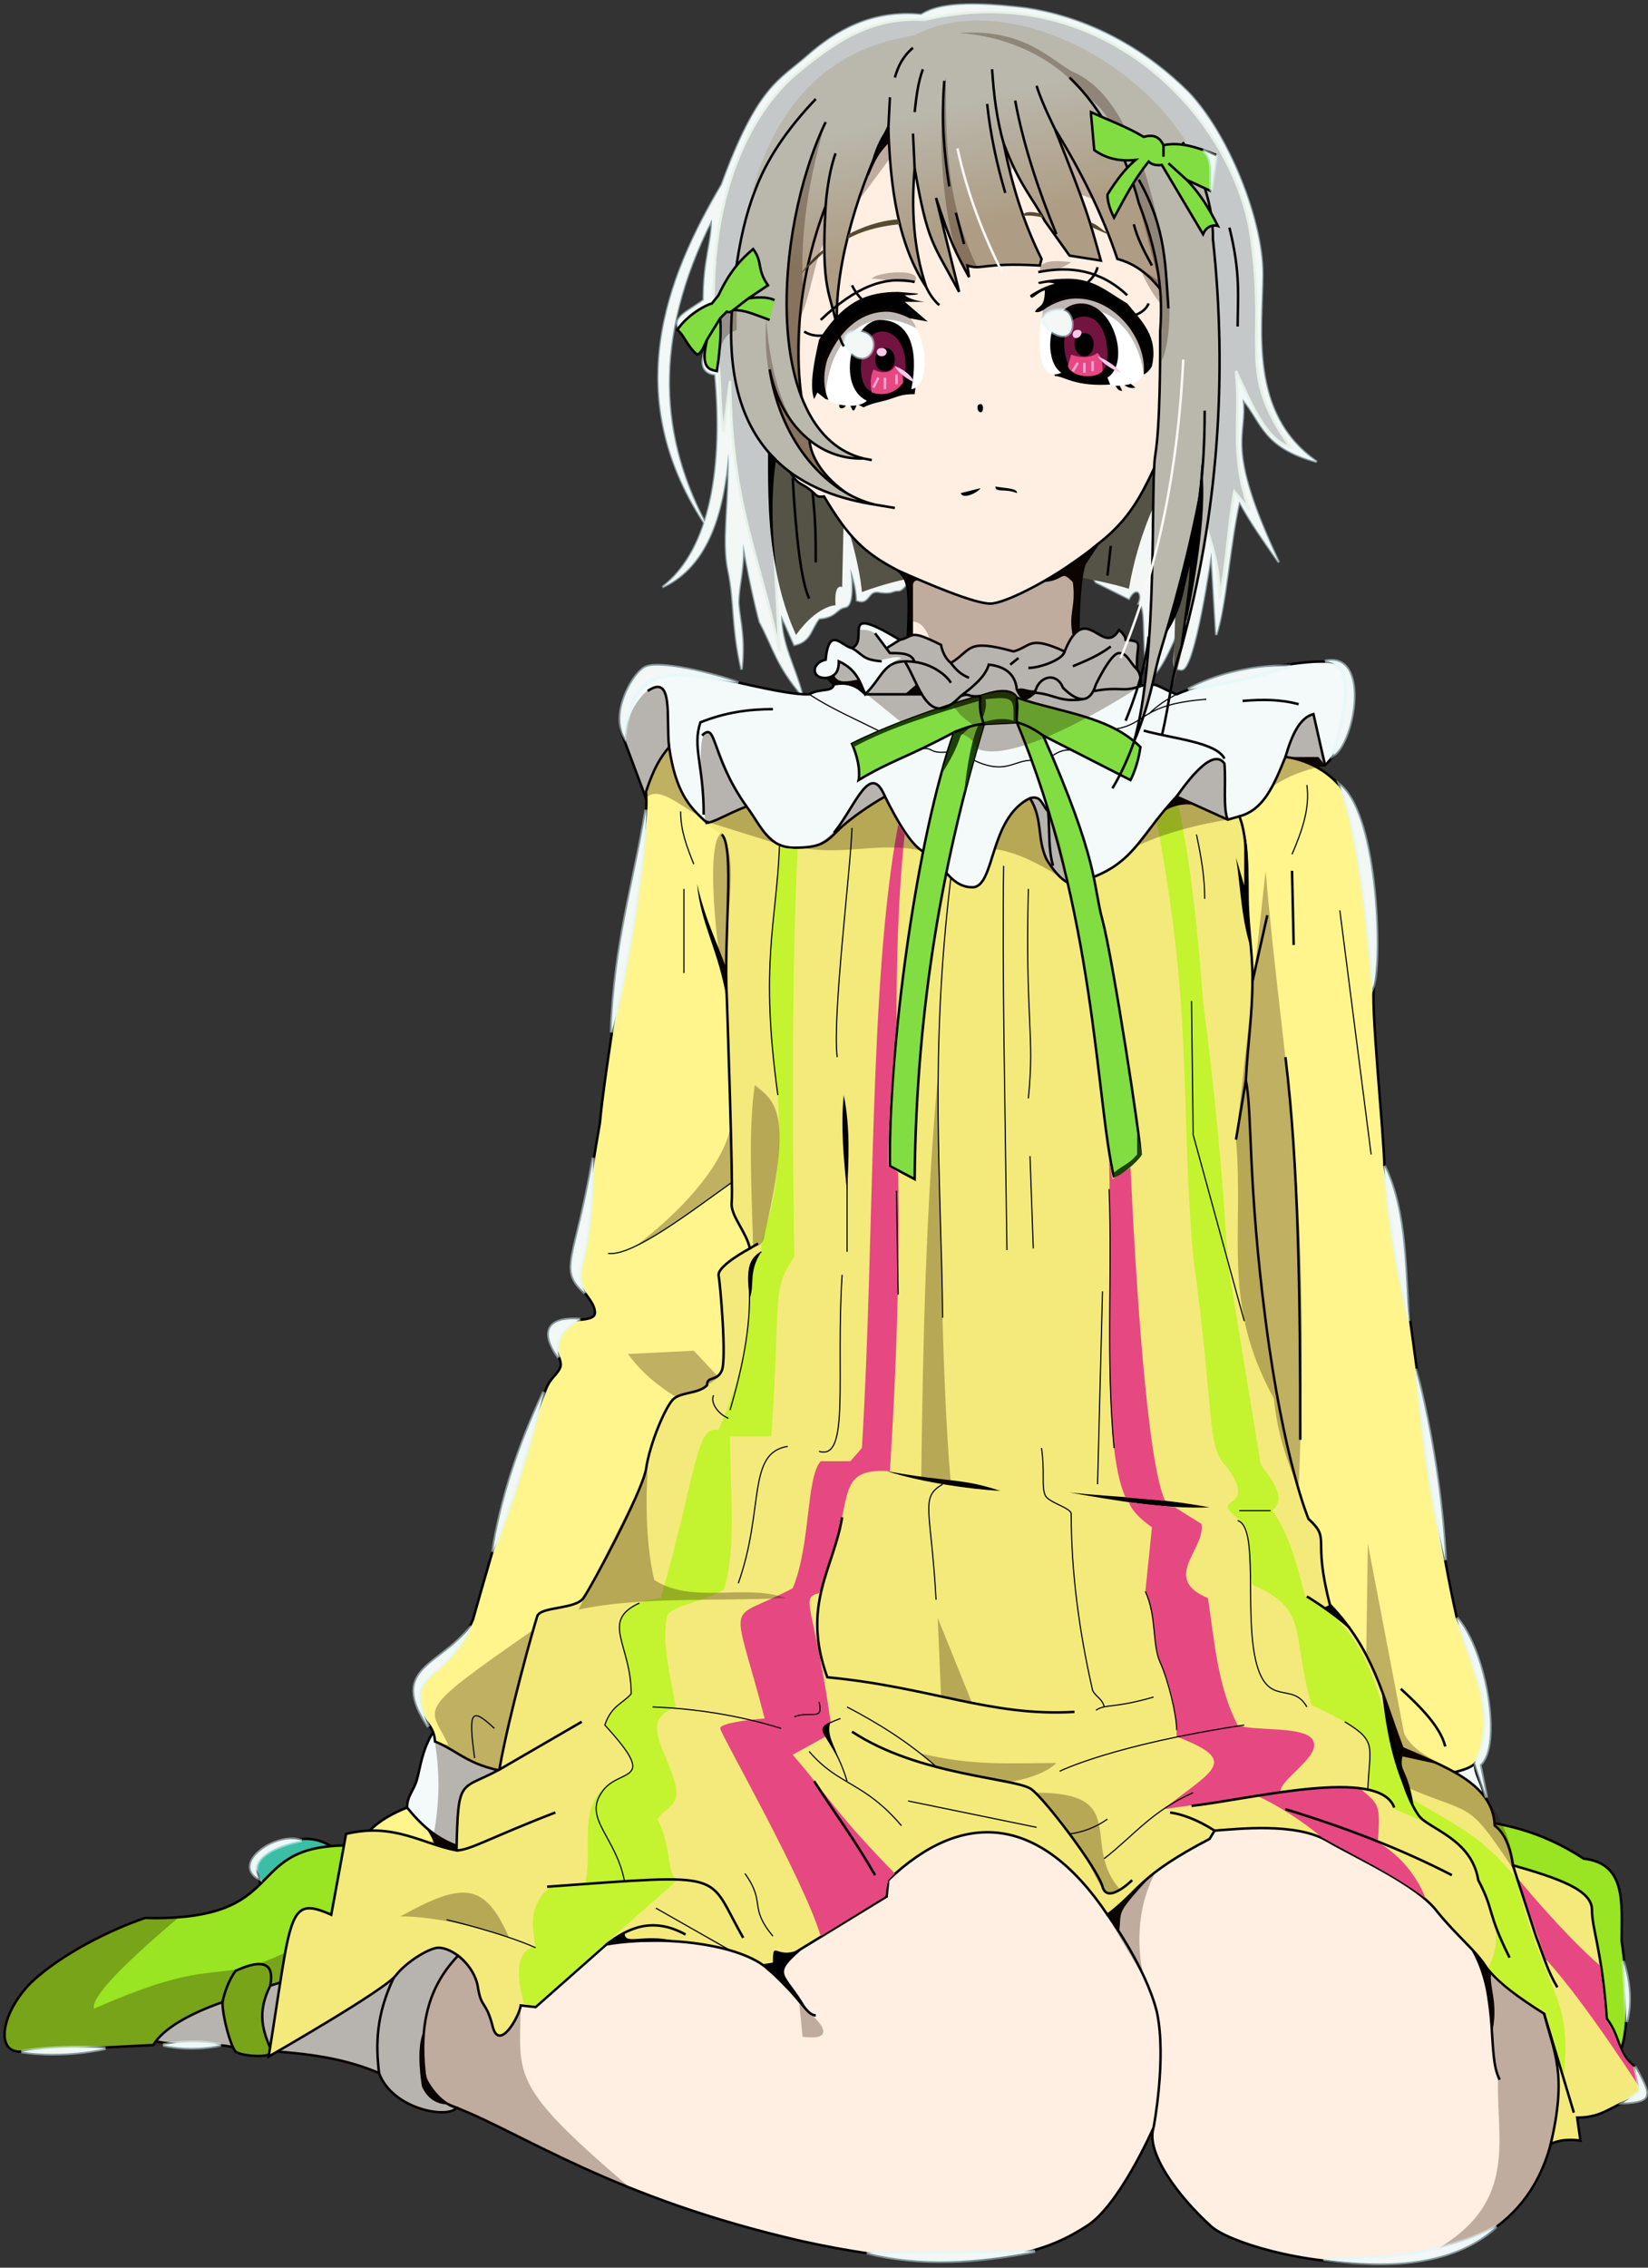 <svg viewBox="0 0 1000 1375"><rect x="0" y="0" width="1000" height="1375" fill="#333333" stroke="none"/><defs><linearGradient id="a" x1="568" x2="586" y1="64" y2="139" gradientUnits="userSpaceOnUse"><stop offset="0" stop-color="#bab8ad"/><stop offset="1" stop-color="#ae9d84"/></linearGradient></defs><path fill="#f3f7f6" stroke="#def9fd" stroke-opacity=".5" stroke-width="1.5" d="M651 331l14 22 20 10c4-8 9-4 6 3 5 0 2 25 5 40s18-22 18-22c0 13-5 22 3 22s18-71 18-71l3 50c6-19 8-54 14-81 7 13 15 24 24 37-34-72-19-76-22-99 12 14 12 29 45 38-42-29-33-81-33-114s-21-85-45-110c-24-24-58-45-99-51-41-5-55-1-63 4-30-3-52 10-69 25s-30 18-52 78c-33 56-63 129-8 209-30-54-35-115 2-188 0 15-5 24-5 49-12 9-30 14 2 28-8 17 5 17 5 17 5 54-2 106-32 129 28-13 37-46 40-81 1 29-4 52 0 71s2 34 8 60c2-20-1-28-2-40 0-11 3-17 3-36 5 29 10 47 10 47 9 17 10 26 26 45-5-19-13-31-13-49l8 18c10-2 10-10 15-16 11-1 10-6 16-7s3-23 3-23c4 11 4 19 4 19 8 3 6-7 14-5 8 1 7-1 11-1 5 1 19-27 19-27"/><path fill="#c4c8c9" stroke="#e6f2e8" stroke-width="1.5" d="M729 279c-3 44 11 47 11 84 5-25 5-43 9-65l9 11c-12-34-5-54-8-84 9 19 18 42 33 46-33-46-14-59-24-128-10-70-88-157-198-131-33-2-55 14-77 32s-60 69-49 172c3 15 1 25 4 46l4-31c1 76 17 102 30 164l-6-116"/><path fill="#555346" d="M713 251c27 35 17 96-1 164l3-116h-11s-13 23-19 58c0 0-84-27-162 2 0 0-1-17-11-47l-1 44s-5-3-4 11c0 0-11 0-24 18-17-38-18-79-15-134"/><g stroke="#000" stroke-width="1.5"><path fill="#ffefe2" d="M655 405c-2-33 1-58 3-63l8-12c26-20 31-40 50-81 49-259-308-269-238 32 0 0 1 9 9 13 9 5 7 8 13 7 15 25 24 34 45 45 8 7 7 14 5 59m-310 858l37 15c41 16 96 55 210 81 114 25 153 3 172-9 20-12 41-60 41-60-5 15 15 42 35 60s181 59 207-54c108-351-782-241-702-33z"/><path fill="url(#a)" d="M555 102c8 46 11 45 27 75l-14-57c9 28 12 33 20 48l-1-7c9 3 9-2 44 0l1-4c-11-22-18-45-23-70 10 26 17 32 25 47l15 21 19 3c-7-25-8-30-28-80 16 26 29 52 38 79 11 3 21 10 30 24C743 66 596-37 495 60c-47 52-68 210 25 243-14-8-29-22-29-39-13-48-5-100 10-139-3 52 3 52 7 74-2-31 9-77 31-122 1 25 3 67 23 97-8-24-9-48-7-72z"/><path fill="#f3faf9" d="M414 543l-37-99c-2-7 3-36 19-39 16-2 76 17 95 16 7-4 14-1 15-6l-4-4c-10 1-10-9-1-11 2-21 10-8 16-7 11-5-9-28 29-5 9-2 5-7 25 3 0 0 1 7 6 11 13-8 9-15 38-7 11-3 9-10 31 0 13-32 23 4 33-13 0 0 4 3 4 6 12 1 6 2 7 18 0 0 3 3 2 10 10-3 11 1 22 5 20-9 94-28 102-16 8 11 5 43-12 59l-17 1v87m-454 498l-32 117c-26 18-50 39-43 93 0 0 7 15 19 18-5 7-39 1-47-21-35-15-72-12-90-16-14-3-29 3-65-8l172-137c0-7 4-10 6-17s3-18 10-29m600 30l32-11c0 9 5 11 7 27"/><path fill="#bab8ad" d="M501 74c-32 67-38 189 23 204-26 1-50-19-57-54 7 45 35 75 64 82-38-6-97-27-86-127 0 0 2-35 13-63 14-46 39-84 97-93 72-36 182 42 181 122 9 83 3 167-19 247 4-30 9-66 11-91-10 51-22 87-25 98s-5 27-15 51c15-51 10-156 13-174s3-59 3-75c1-15 2-39-13-78-7-27-21-56-42-76"/><path fill="#3abea5" d="M208 1124c-8-6-15-9-22-9-9 0-31 3-33 17 4 3 5 9 6 18"/><path fill="#99e423" d="M887 1103c24 2 48 7 74 24 26 3 23 27 23 50 1 6 9 64-6 74m-763-63l-51 16c-8 16-5 27 1 40 0 4-18 3-22 0-3-3-8-21-8-30-20 7-36 16-42 26l-81 4c-15 0-11-24 7-42 18-17 48-32 69-39 89 2 58-43 121-44"/><path fill="#fff58c" d="M752 495c15-4 21-19 28-36 0 0 28 2 41 30s15 101 13 108c-3 7 6 93 6 110 19 92 25 190 44 274 3 7 8 13 9 18 1 4 21 60 2 70-3 5-22 7-32 11l-645 57c-7-23 14-35 29-41 9 11 20 22 40 26l26-47c-28-3-34-13-49-19-1-13-10-11-10-27s23-23 33-47c31-110 41-131 44-139s7-9 9-14c2-6-9-17-5-24s26-2 26-9c0-8-11-14-11-24s14-91 14-91c3-32 11-73 14-107s16-65 14-94c5-15 9-21 14-27 4 27 12 36 22 45l203 68"/><path fill="#f4ea7b" d="M428 499c5 0 12-5 25-10 9 12 13 25 29 25s19-3 27-11c6-6 19-15 28-20 7 14 17 32 25 34s13 21 28 21c14 0 10-42 35-54 8 13 4 24 10 37 8 13 17 21 28 11 26-10 30-27 51-49l31 14 7-2c4 9 5 28 5 47s3 34 3 51c0 23-3 41-4 62 4 20 1 61 12 146s26 120 26 120c14 13 2 10 13 52 27 28 32 56 44 87 25 11 55 21 56 47 7 5 10 16 11 24 28 8 48 15 48 27s6 24 9 66c9 12 6 21 17 29l7 17c-21 5-24 14-42 14l2 14s-10-2-18 2c10-43 2-55-4-79-16-10-28-19-35-28-7-11-17-18-30-34-12-16-48-32-67-43s-54-7-68-6l-3 5c-44 23-42 31-62 46-41-61-88-64-133-21l-1 10-72 44c-16-15-63-21-98-15l-43 38-9-1c-1 7-13 28-17 13-4-16-7-11-9-24s-15-24-24-24c-5 0-19 8-26 17s-77 49-77 49c14-86 11-98 38-86l9-49c29-7 46 6 67 10 1-45 2-36 26-49 6-34 21-87 23-93s23-4 28-11 35-63 38-78c2-15 12-39 17-43s15-3 20-8c0-6 6-2 9-9s-1-53-2-58c0-6 19-16 19-16-2-10-12-20-11-28s-3-125-3-125c-2-35 5-90-3-98"/><path fill="#81dd42" d="M735 116l-15-7c8 8 14 18 19 28 0 0-6-2-9 5l-25-42s-5 1-8-2c-9 11-15 23-21 34-2-4-4-9-4-14 5-8 10-15 17-21-10 1-18-1-25-6l-2-22v-1c11 5 22 9 32 15 7-2 10 1 12 5 10-2 20 1 32 6M467 194c-11-4-15-6-22-6 0 0-2 2-4 1l-4 4c1 11-1 25-2 32-5-1-10-2-6-19-2 4-3 8-6 9-6-5-8-12-12-15 6-9 17-15 21-16l4-5c7-15 14-22 21-28 6 8 2 12 9 22l-12 8s10-2 16 1m206 532c-11-46-11-161-59-276l-20 1c-24 80-41 169-42 276l-15-8c-1-70 16-199 39-263-30 16-38 17-58 29 0 0 2-8-4-22 20-10 52-22 78-29 6-2 18-6 22 1 26 9 56 11 75 30-1 7-3 14-6 20l-53-27c34 77 30 90 36 112s24 138 23 142"/></g><path fill="#c4f330" d="M949 1258c5-50-12-49-29-119-20-25-36-32-63-48-20-42-16-97-65-123-5-18-9-37-20-52 9-8 0-18-7-28l-20-122c-3-53-8-106-15-159-3-40-7-81-15-119l-7 3-6 8c22 115 14 171 22 263 13 94 8 116 20 127 20 27-9 18 5 30 15 13 4 10 11 42 35 15 23 29 36 73 46 21 33 24 34 52 10 0 13 6 16 11 56 22 44 33 59 60 3 11 5 24-2 36 12 15 35 27 35 27m-527-80c-7-5-3-19-12-37 6-9 16-7 9-27s-18-33 2-41c-3-19-9-39-5-56 7-7 18-6 34-15 8-22 4-59 4-93h25c6-88 0-88 14-109-1-50-2-169 2-247l-11-1c-3 47-12 88-1 150 4 70-12 82-10 95-16 13 5 38-26 108-14-3-13 25-35 102-44 4-16 37-18 58 0 0-14 10-16 19 0 0 25 23 14 30-35 11-20 43-26 66l-21 2c-12 10-12 22-9 36-12 3-12 17-7 35l7 1"/><path d="M539 77c-7 9-10 19-12 30 3-7 5-13 12-20zm101 151c6 0 12 7 36 5 2 2 2 4 5 4l-4-8c5 5 8 7 12 6l-5-4 10-4c3-1 5-5 5-5 4-18-6-27-15-38-12-7-20-15-36-15-11 0-18 2-18 2 0 3 4-1 10 1-8 2-15 7-15 7 1 4 3-1 9-3 0 11-4 9-6 13 2 1 5-1 5-1m-81 5l11 2-14-12h12c-9-1-12-4-12-4 9 0 8-1 8-1l-12-1c-18 0-33 5-48 29-3 13-6 28-3 36l2-4 5 4 9 2c-3 5 4 5 4-1 3 2 3 11 6 2l4 2c6-3 10-3 16-5s8-3 15-3l3-24m37 30c-3 0-2 5 0 5s2-5 0-5zm-129 28c0 25 0 49 5 72-3-25-3-48 0-67m249 99c6-28 13-72 9-96-2 39-13 71-22 104 11-16 11-28 15-42m-118-48c0 4 6 1 13 4 1-3-8-3-13-4zm-9 1l-12 3c1 4 10 0 12-3zm38 57c14-1 10-8 18 0 2 16-3 18 0 33l3-4 3-38 9-14m-121 16c9 4 7 23 6 40l3-1v-30c0-4 4-3 4-3m-37 60c-6 1-13 3-15-3l-4 2 4 4c8-1 14 2 20 6m23 0h11l-4-6m61 3c4 12 12 0 12 0-4 2-8-2-12 0zm167 41l14 5h6l-4-5m-95 34c9-7 19-5 19-5l-10-5m41 54l-5-17c3 19 3 38 10 58-5-31 0-56-5-74m-314 84c-6-17-13-30-18-52 2 24 13 40 18 70m71 58c-2 19 0 39 2 59 1-20 2-39-2-59zm-50 95c-9 4-9 15-7 28 3-8-1-16 7-28zm76 133c22 7 51 11 69 12-24-8-31-5-69-12zm111 13c29 5 57 10 85 9-32-6-56-6-85-9zm158 68l-4 2 16 12m19 35c3 24 6 49 20 74-4-25-9-21-7-31l23 5-23-10m-347-16c-9 4-3 8 5 23-2-8-8-15-5-23zm-246 64c4 5 6 11 6 11l13 3v-2m395 41l7 11c2-14-3-10 18-33m-287 38c-20-5-31 3-31-5l-9 6m120 41c-14-25-23-20-1-39-18 11-20-6-20 10l-6 1m431-8c11 19 11 51 11 51 5-19-2-30 0-38m-648 36c-5 10-1 33-1 33 5 12 16 11 16 11-20-9-15-44-15-44z"/><path fill="#574b32" d="M633 132s-7-2-12-1c-1-3 7-3 11-1m-117 12s14-8 30-9l1 3s-18 1-32 9m148-10c4 1 7 5 10 6v1l-9-4m-163 15l-14 13c4-6 9-11 14-15"/><path fill="#fff" d="M674 234c9 0 17-1 20-7 2-21-17-46-41-46-6 0-13 2-20 7-4 16-4 45 11 38-12-8-8-42 12-42s30 36 16 45m-134-40c-13 0-27 8-36 29-3 10-2 19 1 25 5 3 18 5 23 0-19-9-9-49 8-49s24 16 19 42c10-1 12-27-1-43-4-2-9-4-14-4z"/><path fill="#72143f" d="M657 192c-16 1-12 29-6 33s15 4 19-1 3-33-13-32zm-122 9c-13 0-17 31-7 36s19 0 21-10c2-8-1-26-14-26zm123 1c8 0 7 14 0 14s-9-14 0-14zm-121 9c8 0 8 14 0 14s-8-14 0-14z"/><path fill="#e64882" d="M669 225c-4 5-19 4-21-3l2-7s9 4 16-1c3 3 3 7 3 11zm-121 7s-6 10-19 6c0 0-2-7 1-14 0 0 9 5 13-2 0 0 5 2 5 10zm-50 942c-10-34-61-123-61-126 0-4 27-6 27-6-20-77-24-57 17-79 11-26 8-67 17-77h18l7-8c8-131 4-282 22-378l4 6c-4 36-5 77-5 113 0 0-6 69-5 88l6 4c1 57-1 118-5 181-37-2-19 19-43 74-12 3-3 7 7 78l-5 4 2 5-20 11c21 24 23 32 62 72l-4 4-2 10m138-435l11-7c3 66 10 179 21 202l-24-2c-15-32-8-134-10-205zm31 382c30-24 47-29 8-44 0-14-3-29-9-43s-3-27-10-45l4-39s-11-7-14-15l28 3 16 10c3 15-25 33 4 45 4 27 6 54 18 77 9 4 43 0 46 10 4 9-20 23-20 30 17-2 33-4 49-1 10 9 12 8 10 32 14 8 24 21 29 34-20-15-42-25-63-37-12-10-26-19-39-25m208 103c1 11 3 21 3 32 9 13 8 22 17 29l6 16s-35-55-59-81l-17-49s27 33 50 53z"/><path fill="#f9c6ec" d="M653 205c-3 0-3-5 1-5s2 5-1 5zm-118 11c-4 0-4-5 0-5s4 5 0 5zm145 10s-9-3-14-10c0 0 10 4 14 10zm-125 6s-9-4-12-10c0 0 9 3 12 10z"/><path fill="#1c4207" d="M597 439l20-1c1-6 2-11 0-15-6-7-22-1-22-1-28 8-54 17-78 29l1 2c22-12 49-20 76-28l2 11c1-3 3-7 2-12 18-2 17 0 17 13-6-2-14-1-21 2-4 8-7 23-9 42m-6-37l-8 26c5-8 9-15 12-24l8-7m99 247v14c-5 6-8 6-14 11v3c4-1 14-9 17-14"/><path fill="#280f00" fill-opacity=".3" d="M673 73c-7-12-15-14-25-26 0 0-23-24-66-27 41-3 57 18 70 24s23 18 31 34m-90 84l-6-1 1 8c-17-23-20-97-14-122 0 31-1 75 19 115zm-93-36l1 19c-7 13-8 30-15 47l-1 47c-12-39-14-99 16-165-12 40-15 71-14 98m53-76l-20 27 19-46m125 44l-8-3-15-39m-26 21l-2 5-4-20m85 17s26 79 11 117l-1-35s-8-10-12-21l11 7-15-58m-38 47c-6 4-12 6-19 6-1-8 11-7 19-6zm-95 12c-12 1-18-2-26-2 2-4 32-7 26 2zm139 56c-5-36-34-50-62-34l1-5c22-26 68 9 61 39zm-247-27c-4 2-8 3-10 13v-21l10-6m109 13c-30-16-53 7-55 41-12-20 12-53 35-53 0 0 15-1 20 12zm-65 69s4 14 16 26c0 0-47-31-42-101 0 0 2 54 26 75zm56 170l-21-17c6-8 10-18 21-22-7-3-17 8-30-6 5-3 4-7 4-11 10-1 14 5 17 11 7-6 15-11 26-6-2-5-5-11-12-10 0-12 1-24-7-31 0 0 48 20 56 20s45-17 65-36c-9 10-12 28-12 53 9-9 15 13 25-1 3 2 3 4 4 6 13 1 5 6 7 18 3 4 2 7 2 10 0 0-74 49-99 38 0 0-3-9-14-10l12-4c-4-3-9-6-13-13m-72-12l-4-4c5-1 7-5 7-10 11 3 13 12 17 20-6-5-13-8-20-6zm-127 32c1-16 13-31 20-31 13 0-2 51 24 78-11-6-24-18-31-10m413-20s-19 3-33 13c8-19 15-43 25-44m-369 65s-7-54 1-54 12 43 44 68m272-15s-34 5-57 17c0 0 40-54 50-54s3 28 7 37zm-215-22c10 0 13 34 30 41-26-6-47 3-74-2 25 0 34-39 44-39zm118 60s-25-18-44-20c18-49 34-40 44 20zm-207 71c-7-33-13-96-3-101 12 20 0 51 3 101zm327-78c10 119 28 187 20 375-7-17-13-34-15-55-32-58-18-99-23-157M559 896c1-85 3-165 10-242 2 85 2 177 8 246M464 748s0 8-7 8c-1-36-3-71 1-98 13 10 23 17 6 90zm-20-31s-41 30-59 39c0 0 49-35 58-71m-22 134l15 16s-8 8-26 12c-11-7-20-14-29-26m12 71s-3 37 4 66c23 15 55 2 80 11-43 2-89-1-126 7m501 75c11 24 58 17 68 85-31-47-25-34-68-53-7-26-8-52-23-78l1-69m-240 97l-19-5-2-47m-307 137c5-23 5-42 2-61l8 1c-11-24-23-18 52-70l-22 86c-30 12-21 13-25 48m292-50l-11-9c32 8 56 6 83 6-6 6-18 10-31 12m70 65c-16 11-9-16-51-59 58 0 26 32 51 59zm-8 16l30-28s-17 25-8 65m-385-24s-36-13-66-13c38-21 51-21 66 13zM9 1244c-24-16 23-67 79-80l20-1c-32 27-53 48-51 55 77-34 72-13 116-34l-10 63-19-2c1-8-51-7-51-4m198-29c12 19 8 37 25 5-1 43-6 48 68 111l-107-50c-9 9-41-2-47-20-21-9-41-12-60-14 27-20 48-26 69-44 17-25 47-28 52 12zm609-18l37 27c19 51 7 132-71 146 56-29 42-68 43-105m-422-27l-2-20c10 8 26 23 2 20z"/><path fill="#f3f7f6" stroke="#def9fd" stroke-opacity=".5" stroke-width="2" d="M730 91c7 6 4 15 5 25l3-21zm-92 110c14 9 15-8 9-12s-23 3-9 12zm-118 0c-14 0-5 16 3 16s11-16-3-16zm284 200c20 1 11 35 5 57 13-9 22-63-5-57zm-83 17c21-3 41-7 62-14-36-1-62 14-62 14zm-330-13c-8 5-20 28-12 42 6-45 26-40 69-33-14-5-49-14-57-9zm422 71c12 34 16 79 20 123 5-11 4-103-20-123zm-421 15c-7 44-19 80-21 135 8-26 22-111 21-135zm-32 211c-11 64-21 67-5 82-8-18 4-10 5-82zm480 5c2 30 8 66 15 94-3-29-1-65-15-94zm-488 93c-33-2-13 23-13 23-4-16 13-23 13-23zm507 30c4 37 8 75 18 116-2-37-8-77-18-116zm-529 14c-16 34-26 66-31 97 13-31 22-63 31-97zm554 137c8 28 26 59 11 88l7 21-4-20c13-11 4-68-14-89zm-598 5c-19 25-50 25-26 61-16-35 9-25 26-61zm-129 153c-9-17 26-23 26-23-16-5-42 14-26 23zm828 50l2 37c2-9 3-19-2-37zm-886 51c18 4 35 0 35 0-17-4-35 0-35 0zm-86 4c26 4 51-2 51-2-31-2-51 2-51 2zm979 9l3 15-10 7c19-1 16-5 7-22zm-84 97c-31 17-68 19-105 20 51 7 84-1 105-20zm-280 15l-102 1c33 8 67 6 102-1z"/><g fill="none"><path stroke="#bab8ad" stroke-width="3" d="M458 116c16-57 50-86 97-93 48-26 127 7 163 63"/><path stroke="#000" stroke-width=".7" d="M695 965c7 15 4 32 9 43s10 32 10 41M369 760c15 2 51-26 75-43m28-53c-11-80-1-103 1-151m41 246v-52m-66 253c16-45 5-79 30-83m274 39h19m-106 121c6-4 11-1 35-8m-186 51c-10-33-25-30-4-38m-19 20c18 21 33 18 56 45m-65-66c10-4 18 3 15-9m-99 125l44 25m-171-18s34 8 54 17m459-663c6-14 11-28 9-42m-341 660c13 18 2 20 17 38m-181-108c-4-29-2-31 12-18m96-13c26 1 52 5 78 13m40-13c19 10 37 21 55 37m80 40c8-1 16-4 23-9m-29-29s32-16 112-28M572 900c-14 8-7 15-4 70m-71-90c19 6 10-46 14-107m61 26c-1-85-8-159 5-267m-162 58v-51m6-15c-4-10-8-20-8-32m95 149c-3-25 8-112 9-139m28 283l-1-63m83 35l-2-56m-1-35c4-39-2-47 0-127m-13 219c-1-80-3-172-2-233m57 375l3-117m7 95c-5-55-1-103-3-157m82 80l-31-113-1-81m109 93l-19-148m-82-7c0-13-2-25-5-39m-175 586l78 16m41 19c18-14 29-29 54-40m92-43c20 12 15 15 14 41m-79-163c13 4 4 55 11 85 7 29 22 12 31 28M632 878c2 14 0 23 2 28 1 5 16 8 16 12 0 36 5 72 13 107 2 4 6 5 7 10m-79-574c19 9 24 0 35 0m13-3c3-2 7-4 12-3m26-13c19-3 15-15 55-18m-35 9c5-5 11-9 17-12m-155 33c8-1 4 3 16 2m-84-35c14 9 28 15 42 22m-154 698c-5-27-25-38-14-54 10-16 36-4 2-41 4-12 11-13 16-19 0-30-19-44 5-55m55-117c23-78 2-84 19-96m-29 87c-2 4 2 11 9 14"/><path stroke="#000" stroke-width="1.5" d="M672 349l2-18m77-133c0-17 2-32-5-60m-18 163c2-16 3-33 3-52m-22-62c-2-25-1-48-18-78m8 52c-5-9-9-17-11-25m-79-49c-4-14-6-29-7-45m38 36s-8-16-11-26m12 90c-11-27-20-54-25-81m-6 56c-5-17-9-35-11-54m-14 85l-5-19m-4-16c-3-19-5-40-3-64m-18 53l-1-21m1-13c1-9 2-18 5-26m-21 37l1-20m3-12c2-7 5-13 11-18m-53 96s1-18 6-32m-12 248c0-13 0-25-2-43m-2 65c-5-11-8-38-10-73m-23-174c7-19 19-37 37-56m188 377s12-28 14-51m8 60c5-21 5-33 12-54m-42 86c8-13 13-28 13-28M531 306l12 2m-19-30l5 1m33-105s3 7 8 11m115 7s9-1 12-8m-41-10s8-4 10-12m-149 11s4 9 11 12m-40 16s5 4 14 2m6-4s1 6 4 11m-14-16c21-20 39-27 57-23m75-6c20-4 38-1 54 14m25-80l11 10m-14-21v7m-261 93l9-7m-25 25l8-13m74 727c-5 31-25 53-9 97 63 6 99 24 150 21m137-165c0-86-1-167-9-232m138 490l14 43c5 13 7 21 13 31M545 346c18 8 46 20 56 20 9 0 41-16 65-36m-89 72c3 4 6 7 11 9m25-8l5-4m6 6c7 0 21-5 22-10m5 9c7-3 15-6 23-12m-10 27c16-3 17 1 28-3m-64 4c12 1 15 6 29 4m-74-2c6-2 4 1 12 0m-46-21c9 14 14 42 34 21 8-6 15-12 17-19 9 1 16 5 17 15 4 9 7 5 11 2 2-10 13-13 17-3 8 8 16 11 20-2 0 0 9-19 14-19s6 5 11 10m-152-13l8-5m-15-4l9 12c7 0 14 0 15 6m-38-9c7 4 6 7 18 8m-33 10c5-1 7-4 7-10 11 5 13 13 16 20 11-11 11-20 25-20s24 8 27 13m-71 1c10-2 15 2 19 6h35m57 2v15c4 1 9 3 16 8m-54-2c7-3 14-5 18-5-2-5-3-11-2-17m-202-3c16-11 11 17 13 34m20-7c9-9 5 12 27 43m-26 5c0-30-7-41-2-56 15-6 29-8 44-8m37 75c13-16 22-44 31-22m88 1c7-2 7 4 11 8 1 11 0 23 3 33m75-42c7-10 22-30 29-20 1 12-1 27 2 34m-51-54c18 5 44 7 49 17m11-35c12-1 23-1 34 2m-8 32c4-14 9-24 17-26l7 31m-54 227l6-36M455 757l5-3m333 214s15 9 26 19m32 73c-6 8 4 33 10 41s32 14 36 39c10 19 5 19 19 47m39 94l-18-60m-43-38c16 29 8 63 16 78m-238-100s23 31 30 59c6 28-2 70-2 70m80-193c36 11 70 24 101 40m-158-42c36-4 114-24 123 1m-136 3c7 1 16 4 27 11m-220-60c41 27 100 28 109 35s40 48 43 59 18-4 18-4m-193-60c15 23 23 33 37 57m-199 7c112-8 96-9 119 31m-148-102l50-29m-76 78c8 0 21-8 60-23m129 95c20 17 23 28 29 28m-127-43c13-10 28-17 48-6m-186 84c-2-17-2-35 9-58m-104 15s2-11 8-19c24-11 22 3 21 9m596-609l9-40m81 469c12 11 24 23 27 35m-92-486l-1-45"/><path stroke="#fbf7f6" stroke-width="1.5" d="M718 218c-3 65-15 126-38 181M581 90c6 28 16 53 27 75"/></g><path fill="#c35a87" stroke="#ffa2d8" stroke-width="1.5" d="M663 225v-6m-5 7v-6m-7 5l3-5m-110 13v-6m-7 9v-7m-7 6l3-6"/></svg>